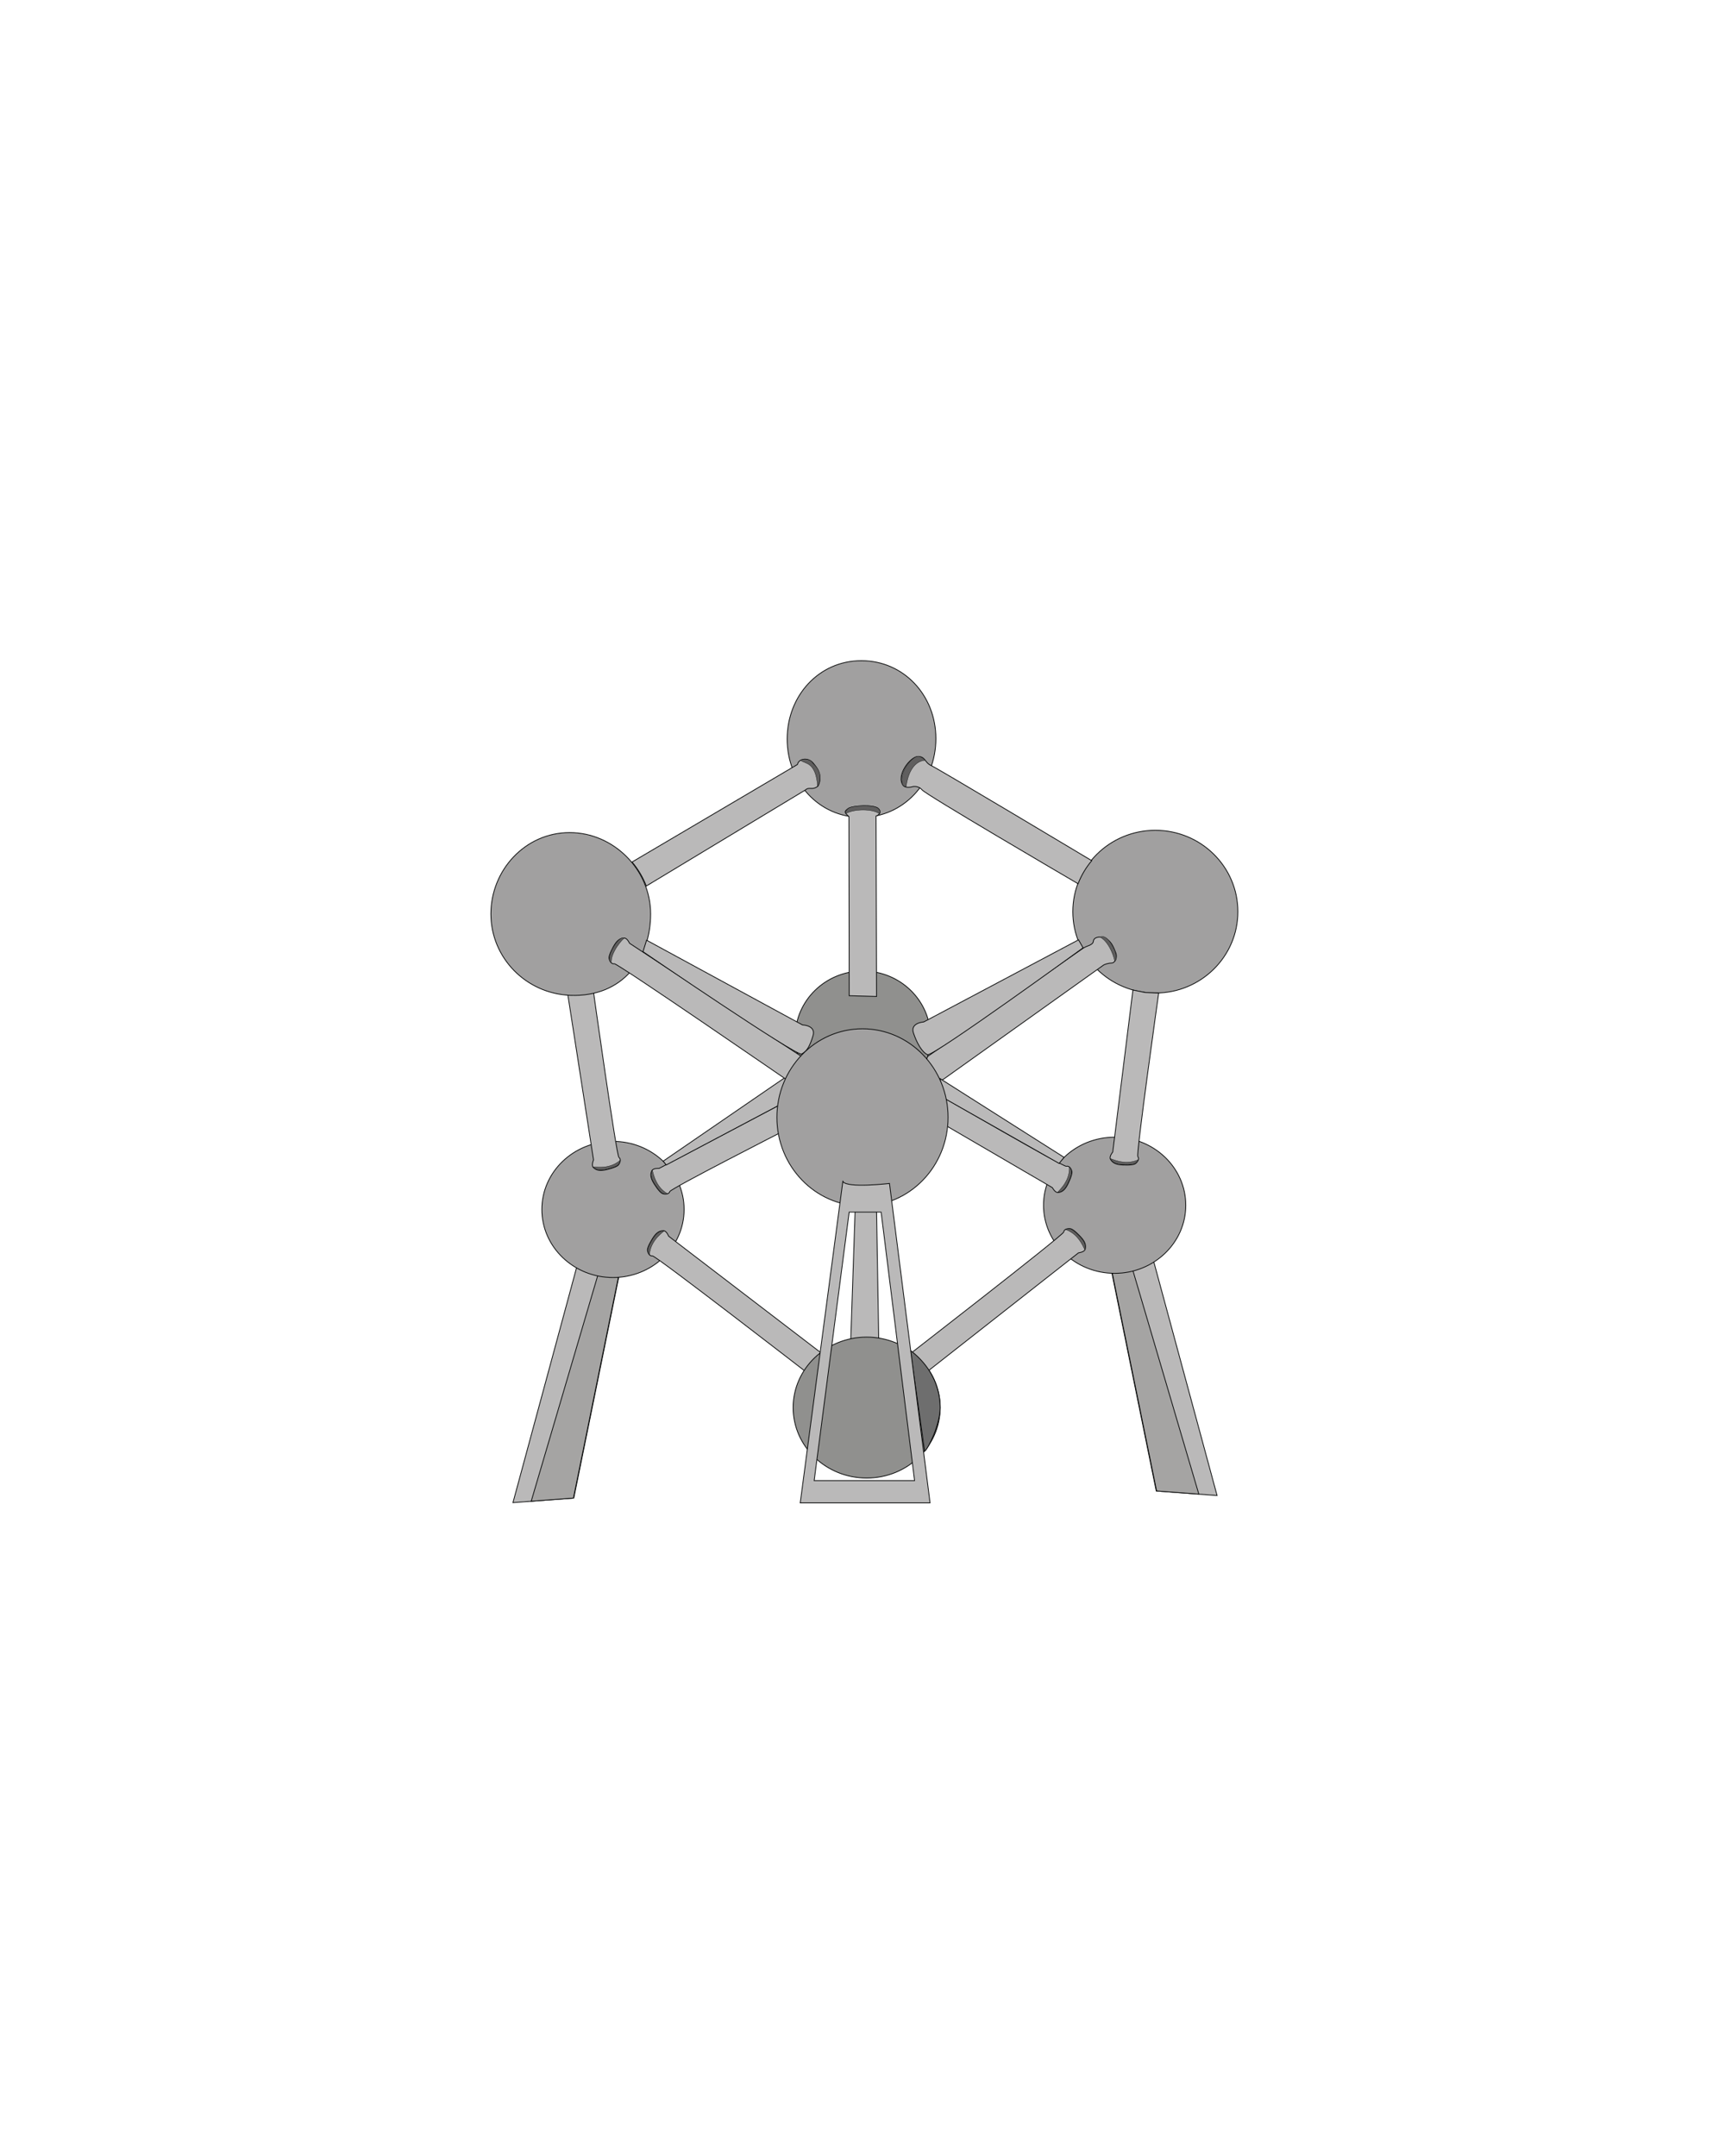 <?xml version="1.0" encoding="utf-8"?>
<!-- Generator: Adobe Illustrator 16.0.0, SVG Export Plug-In . SVG Version: 6.00 Build 0)  -->
<!DOCTYPE svg PUBLIC "-//W3C//DTD SVG 1.1//EN" "http://www.w3.org/Graphics/SVG/1.1/DTD/svg11.dtd">
<svg version="1.1" id="Ebene_1" xmlns="http://www.w3.org/2000/svg" xmlns:xlink="http://www.w3.org/1999/xlink" x="0px" y="0px"
	 width="566.93px" height="708.66px" viewBox="0 0 566.93 708.66" enable-background="new 0 0 566.93 708.66" xml:space="preserve">
<g>
	<polygon fill="#BAB9B9" stroke="#010202" stroke-width="0.25" stroke-miterlimit="10" points="189.833,415.41 168.583,493.91 
		188.583,492.41 203.333,419.91 	"/>
	<polygon fill="#A5A4A3" stroke="#010202" stroke-width="0.25" stroke-miterlimit="10" points="174.583,493.45 188.458,492.41 
		203.208,419.91 196.958,417.535 	"/>
	<path fill="none" stroke="#010202" stroke-width="0.25" stroke-miterlimit="10" d="M311.75,371.785"/>
	<path fill="none" stroke="#010202" stroke-width="0.25" stroke-miterlimit="10" d="M178.75,494.035"/>
	
		<ellipse fill="#A1A0A0" stroke="#010202" stroke-width="0.25" stroke-miterlimit="10" cx="379.709" cy="299.66" rx="27.125" ry="26.75"/>
	
		<ellipse fill="#A1A0A0" stroke="#010202" stroke-width="0.25" stroke-miterlimit="10" cx="201.458" cy="397.535" rx="23.375" ry="22.375"/>
	<path fill="#BAB9B9" stroke="#010202" stroke-width="0.25" stroke-miterlimit="10" d="M195.067,381.254c0,0-0.79,1.786-0.068,2.489
		c0.722,0.704,1.615,1.099,3.125,0.925c1.511-0.172,4.516-1.032,5.099-1.72c0.583-0.688,0.994-1.976,0.187-2.524
		s-8.415-54.802-8.415-54.802l-3.144-2.35l-5.287,3.334L195.067,381.254z"/>
	<path fill="#BAB9B9" stroke="#010202" stroke-width="0.25" stroke-miterlimit="10" d="M309.834,354.91
		c0,0,52.25-37.25,52.75-37.625s1.867-0.75,2.875-0.75c0.791,0,1.959-1.583,1.209-3.458s-1.459-3.792-3.459-4.667
		s-3.791-0.25-3.875,1c-0.051,0.759-1,1.25-1.75,1.5S356,311.66,356,311.66l-51.541,35.875l0.5,4.625l1.75,2.375l2,0.625
		L309.834,354.91z"/>
	<polygon fill="#BAB9B9" stroke="#010202" stroke-width="0.25" stroke-miterlimit="10" points="378.75,413.077 400,491.577 
		380,490.077 365.25,417.577 	"/>
	<polygon fill="#A5A4A3" stroke="#010202" stroke-width="0.25" stroke-miterlimit="10" points="394.002,491.117 380.125,490.077 
		365.375,417.577 371.625,415.202 	"/>
	<path fill="#BAB9B9" stroke="#010202" stroke-width="0.25" stroke-miterlimit="10" d="M219.758,406.33c0,0-0.7-1.822-1.709-1.811
		c-1.007,0.01-1.918,0.36-2.868,1.548c-0.948,1.188-2.471,3.918-2.4,4.815c0.071,0.898,0.688,2.102,1.648,1.922
		c0.959-0.181,51.404,38.855,51.404,38.855l3.333-3l2.833-2.334L219.758,406.33z"/>
	<polygon fill="#BAB9B9" stroke="#010202" stroke-width="0.25" stroke-miterlimit="10" points="281.083,396.66 279.583,441.16 
		288.834,442.16 288.084,398.16 	"/>
	
		<ellipse fill="#90908E" stroke="#010202" stroke-width="0.25" stroke-miterlimit="10" cx="283.584" cy="340.91" rx="22.25" ry="21.75"/>
	<path fill="#A1A0A0" stroke="#010202" stroke-width="0.25" stroke-miterlimit="10" d="M213.833,300.41
		c0,14.498-9,27.375-26.375,26.75c-14.488-0.521-26.125-12.252-26.125-26.75s11.378-26.75,25.875-26.75
		S213.833,285.913,213.833,300.41z"/>
	<path fill="#A1A0A0" stroke="#010202" stroke-width="0.25" stroke-miterlimit="10" d="M307.584,242.785
		c0,14.221-10.555,25.875-24.5,25.875c-13.945,0-24.375-11.529-24.375-25.75s10.43-25.75,24.375-25.75
		C297.029,217.16,307.584,228.564,307.584,242.785z"/>
	
		<ellipse fill="#A1A0A0" stroke="#010202" stroke-width="0.25" stroke-miterlimit="10" cx="366.334" cy="396.16" rx="23.375" ry="22.375"/>
	<path fill="#BAB9B9" stroke="#010202" stroke-width="0.25" stroke-miterlimit="10" d="M279,268.41l0.083,58.875l9,0.25
		l-0.168-59.292c0,0,2.168-0.708,0.918-2.333s-8.902-1.104-10.125-0.125C277.458,266.785,277.375,266.91,279,268.41z"/>
	<path fill="#605F5F" stroke="#010202" stroke-width="0.1" stroke-miterlimit="10" d="M278.208,267.285
		c2.667-1.375,8.292-1.5,10.75,0.125c0.291-0.5,0.625-0.5-0.125-1.5c-1.23-1.64-9.02-1.234-10.125-0.125
		C278.542,265.952,277.25,267.16,278.208,267.285z"/>
	<path fill="#BAB9B9" stroke="#010202" stroke-width="0.25" stroke-miterlimit="10" d="M345.871,390.374c0,0,0.898,1.733,1.9,1.61
		c1-0.123,1.865-0.572,2.678-1.858c0.811-1.286,2.02-4.168,1.85-5.052c-0.172-0.886-0.918-2.013-1.852-1.727
		c-0.934,0.285-41.113-23.063-41.113-23.063l-1,5l-0.125,3.125L345.871,390.374z"/>
	<path fill="#BAB9B9" stroke="#010202" stroke-width="0.25" stroke-miterlimit="10" d="M308.959,354.535
		c0.375,0.25,40.75,25.875,40.75,25.875l-1.625,2l-38.125-21.625L308.959,354.535z"/>
	<path fill="#BAB9B9" stroke="#010202" stroke-width="0.25" stroke-miterlimit="10" d="M216.612,384.049c0,0-1.946-0.16-2.374,0.753
		c-0.427,0.913-0.507,1.885,0.151,3.256c0.659,1.37,2.458,3.926,3.298,4.251c0.84,0.326,2.192,0.292,2.445-0.65
		c0.254-0.943,37.576-19.998,37.576-19.998l-0.25-3.25l-0.5-5.625L216.612,384.049z"/>
	<polygon fill="#BAB9B9" stroke="#010202" stroke-width="0.25" stroke-miterlimit="10" points="217.958,381.66 258.208,354.035 
		259.833,357.91 259.333,361.285 256.958,362.785 218.958,382.91 	"/>
	<g>
		<path fill="#BAB9B9" stroke="#010202" stroke-width="0.1" stroke-miterlimit="10" d="M205.221,308.375
			c-1.001,0.106-1.899,0.453-2.79,1.686c-0.891,1.232-2.28,4.032-2.165,4.926c0.115,0.894,0.635,1.565,0.637,1.434
			C201,311.258,205.76,308.317,205.221,308.375z"/>
		<path fill="#BAB9B9" stroke="#010202" stroke-width="0.25" stroke-miterlimit="10" d="M206.903,310.046
			c0,0-0.789-1.787-1.794-1.727c-1.006,0.059-1.899,0.453-2.79,1.686c-0.89,1.232-2.279,4.032-2.164,4.926
			c0.114,0.895,0.789,2.066,1.738,1.84c0.95-0.227,57.19,38.515,57.19,38.515l1.625-3.25l3.125-4.5L206.903,310.046z"/>
	</g>
	<path fill="#BAB9B9" stroke="#010202" stroke-width="0.25" stroke-miterlimit="10" d="M212.5,309.035l51.23,27.849
		c0,0,4.506,0.12,3.479,3.526c-1.028,3.406-2.043,5.238-3.771,6.038c-1.728,0.8-52.113-33.641-52.113-33.641L212.5,309.035z"/>
	
		<ellipse fill="#90908E" stroke="#010202" stroke-width="0.25" stroke-miterlimit="10" cx="284.834" cy="462.66" rx="24.166" ry="23.167"/>
	
		<ellipse fill="#A1A0A0" stroke="#010202" stroke-width="0.25" stroke-miterlimit="10" cx="283.459" cy="367.285" rx="28.125" ry="29.125"/>
	<path fill="#BAB9B9" stroke="#010202" stroke-width="0.25" stroke-miterlimit="10" d="M354.459,308.91l-50.875,27
		c0,0-4.5,0.25-3.375,3.625s2.875,6.375,4.625,7.125s51.125-35.125,51.125-35.125L354.459,308.91z"/>
	<path fill="#BAB9B9" stroke="#010202" stroke-width="0.25" stroke-miterlimit="10" d="M365.709,378.66c0,0-1.25,1.5-0.75,2.375
		s1.25,1.5,2.75,1.75s4.625,0.25,5.375-0.25s1.5-1.625,0.875-2.375s6.844-53.734,6.844-53.734l-4.469-0.203l-4-0.813L365.709,378.66
		z"/>
	<path fill="#BAB9B9" stroke="#010202" stroke-width="0.25" stroke-miterlimit="10" d="M358.809,282.895
		c-1.053-0.63-50.498-30.246-52.725-31.235c-2.25-1-1.875-3-4.375-3s-7.332,6.224-4.875,9.5c0.75,1,2.75,0.5,2.75,0.5s2-0.75,3.5,1
		c1.41,1.646,45.926,27.717,51.23,30.821C355.387,287.701,356.912,285.142,358.809,282.895z"/>
	<path fill="#605F5F" stroke="#010202" stroke-width="0.1" stroke-miterlimit="10" d="M302.162,248.622
		c-1.937-0.751-7.014,5.451-5.565,9.157c0.44,1.131,1.237,0.631,1.237,0.631s0.724-7.91,6.041-8.5
		C303.875,249.91,303.932,249.308,302.162,248.622z"/>
	<path fill="#BAB9B9" stroke="#010202" stroke-width="0.25" stroke-miterlimit="10" d="M354.455,411.795
		c0,0,1.943-0.203,2.193-1.179c0.252-0.977,0.15-1.947-0.748-3.173c-0.902-1.225-3.143-3.404-4.027-3.569
		c-0.887-0.166-2.209,0.118-2.283,1.091c-0.076,0.975-53.256,42.195-53.256,42.195l2.834,2.5l4.332,2.166L354.455,411.795z"/>
	<path fill="#6E6E6E" stroke="#010202" stroke-width="0.25" stroke-miterlimit="10" d="M303.885,477.035
		c1.27-0.959,5.117-9.027,5.117-14.325c0-7.413-3.656-14.058-9.438-18.557c-0.113-0.09-0.23-0.139-0.35-0.17L303.885,477.035z"/>
	<path fill="#BAB9B9" stroke="#010202" stroke-width="0.25" stroke-miterlimit="10" d="M267.333,250.91
		c-1.563-1.813-3.375-1.5-4.25-1s-1,1.375-1,1.375l-54.353,32.051c1.979,2.338,3.575,5.007,4.676,7.9l52.302-31.577
		c1.313-1.188,2.125,0.25,4.125-1.25C270.365,255.535,268.896,252.723,267.333,250.91z"/>
	<path fill="#BAB9B9" stroke="#010202" stroke-width="0.25" stroke-miterlimit="10" d="M292.334,388.993
		c0,0-14.001,1.667-15.334-0.666l-14,105.666h42.666L292.334,388.993z M279.083,398.41h10.5l11,88.25h-33L279.083,398.41z"/>
	<path fill="#5F5E5E" stroke="#010202" stroke-width="0.1" stroke-miterlimit="10" d="M200.708,316.285c0,0-1.417-1,0.917-5.042
		s4.025-2.863,3.596-2.869s-4.538,4.597-4.317,8.045"/>
	<path fill="#5F5E5E" stroke="#010202" stroke-width="0.1" stroke-miterlimit="10" d="M263.24,249.973
		c-0.416-0.374,2.875-1.094,3.969,0.938c3.656,3.25,2.125,6.75,1.5,7.5C268.115,250.285,264.49,251.098,263.24,249.973z"/>
	<path fill="#5F5E5E" stroke="#010202" stroke-width="0.1" stroke-miterlimit="10" d="M361.828,307.963c0,0,1.654-1.014,3.923,3.114
		c2.268,4.129,0.314,5.299,0.544,4.917c0.23-0.382-1.593-6.382-4.686-7.925"/>
	<path fill="#605F5F" stroke="#010202" stroke-width="0.1" stroke-miterlimit="10" d="M364.959,380.91
		c0.539,0.851,1.25,1.5,2.75,1.75s4.625,0.25,5.375-0.25s1.119-1.264,1-1.208C369.418,383.41,364.668,380.452,364.959,380.91z"/>
	<path fill="#5F5E5E" stroke="#010202" stroke-width="0.1" stroke-miterlimit="10" d="M347.656,391.937
		c0.992-0.169,1.865-0.572,2.678-1.858c0.811-1.287,2.02-4.168,1.85-5.054c-0.172-0.886-0.732-1.521-0.729-1.39
		C351.686,388.793,347.121,392.028,347.656,391.937z"/>
	<path fill="#605F5F" stroke="#010202" stroke-width="0.1" stroke-miterlimit="10" d="M356.563,410.705
		c0.205-0.985,0.148-1.947-0.752-3.173c-0.898-1.225-3.139-3.404-4.025-3.569c-0.887-0.166-1.682,0.125-1.559,0.168
		C355.111,405.805,356.451,411.236,356.563,410.705z"/>
	<path fill="#605F5F" stroke="#010202" stroke-width="0.1" stroke-miterlimit="10" d="M218.159,404.579
		c-1.006,0.058-1.918,0.361-2.868,1.549c-0.949,1.188-2.47,3.917-2.4,4.816c0.071,0.899,0.558,1.593,0.568,1.462
		C213.804,407.255,218.701,404.548,218.159,404.579z"/>
	<path fill="#605F5F" stroke="#010202" stroke-width="0.1" stroke-miterlimit="10" d="M214.34,384.729
		c-0.384,0.932-0.507,1.887,0.152,3.257c0.659,1.371,2.458,3.927,3.298,4.251c0.84,0.326,1.678,0.189,1.563,0.124
		C214.862,389.813,214.547,384.229,214.34,384.729z"/>
	<path fill="#5F5E5E" stroke="#010202" stroke-width="0.1" stroke-miterlimit="10" d="M194.965,383.623
		c0.753,0.67,1.615,1.098,3.126,0.925c1.51-0.173,4.515-1.032,5.098-1.72c0.583-0.688,0.729-1.523,0.629-1.438
		C199.94,384.799,194.559,383.263,194.965,383.623z"/>
</g>
</svg>
